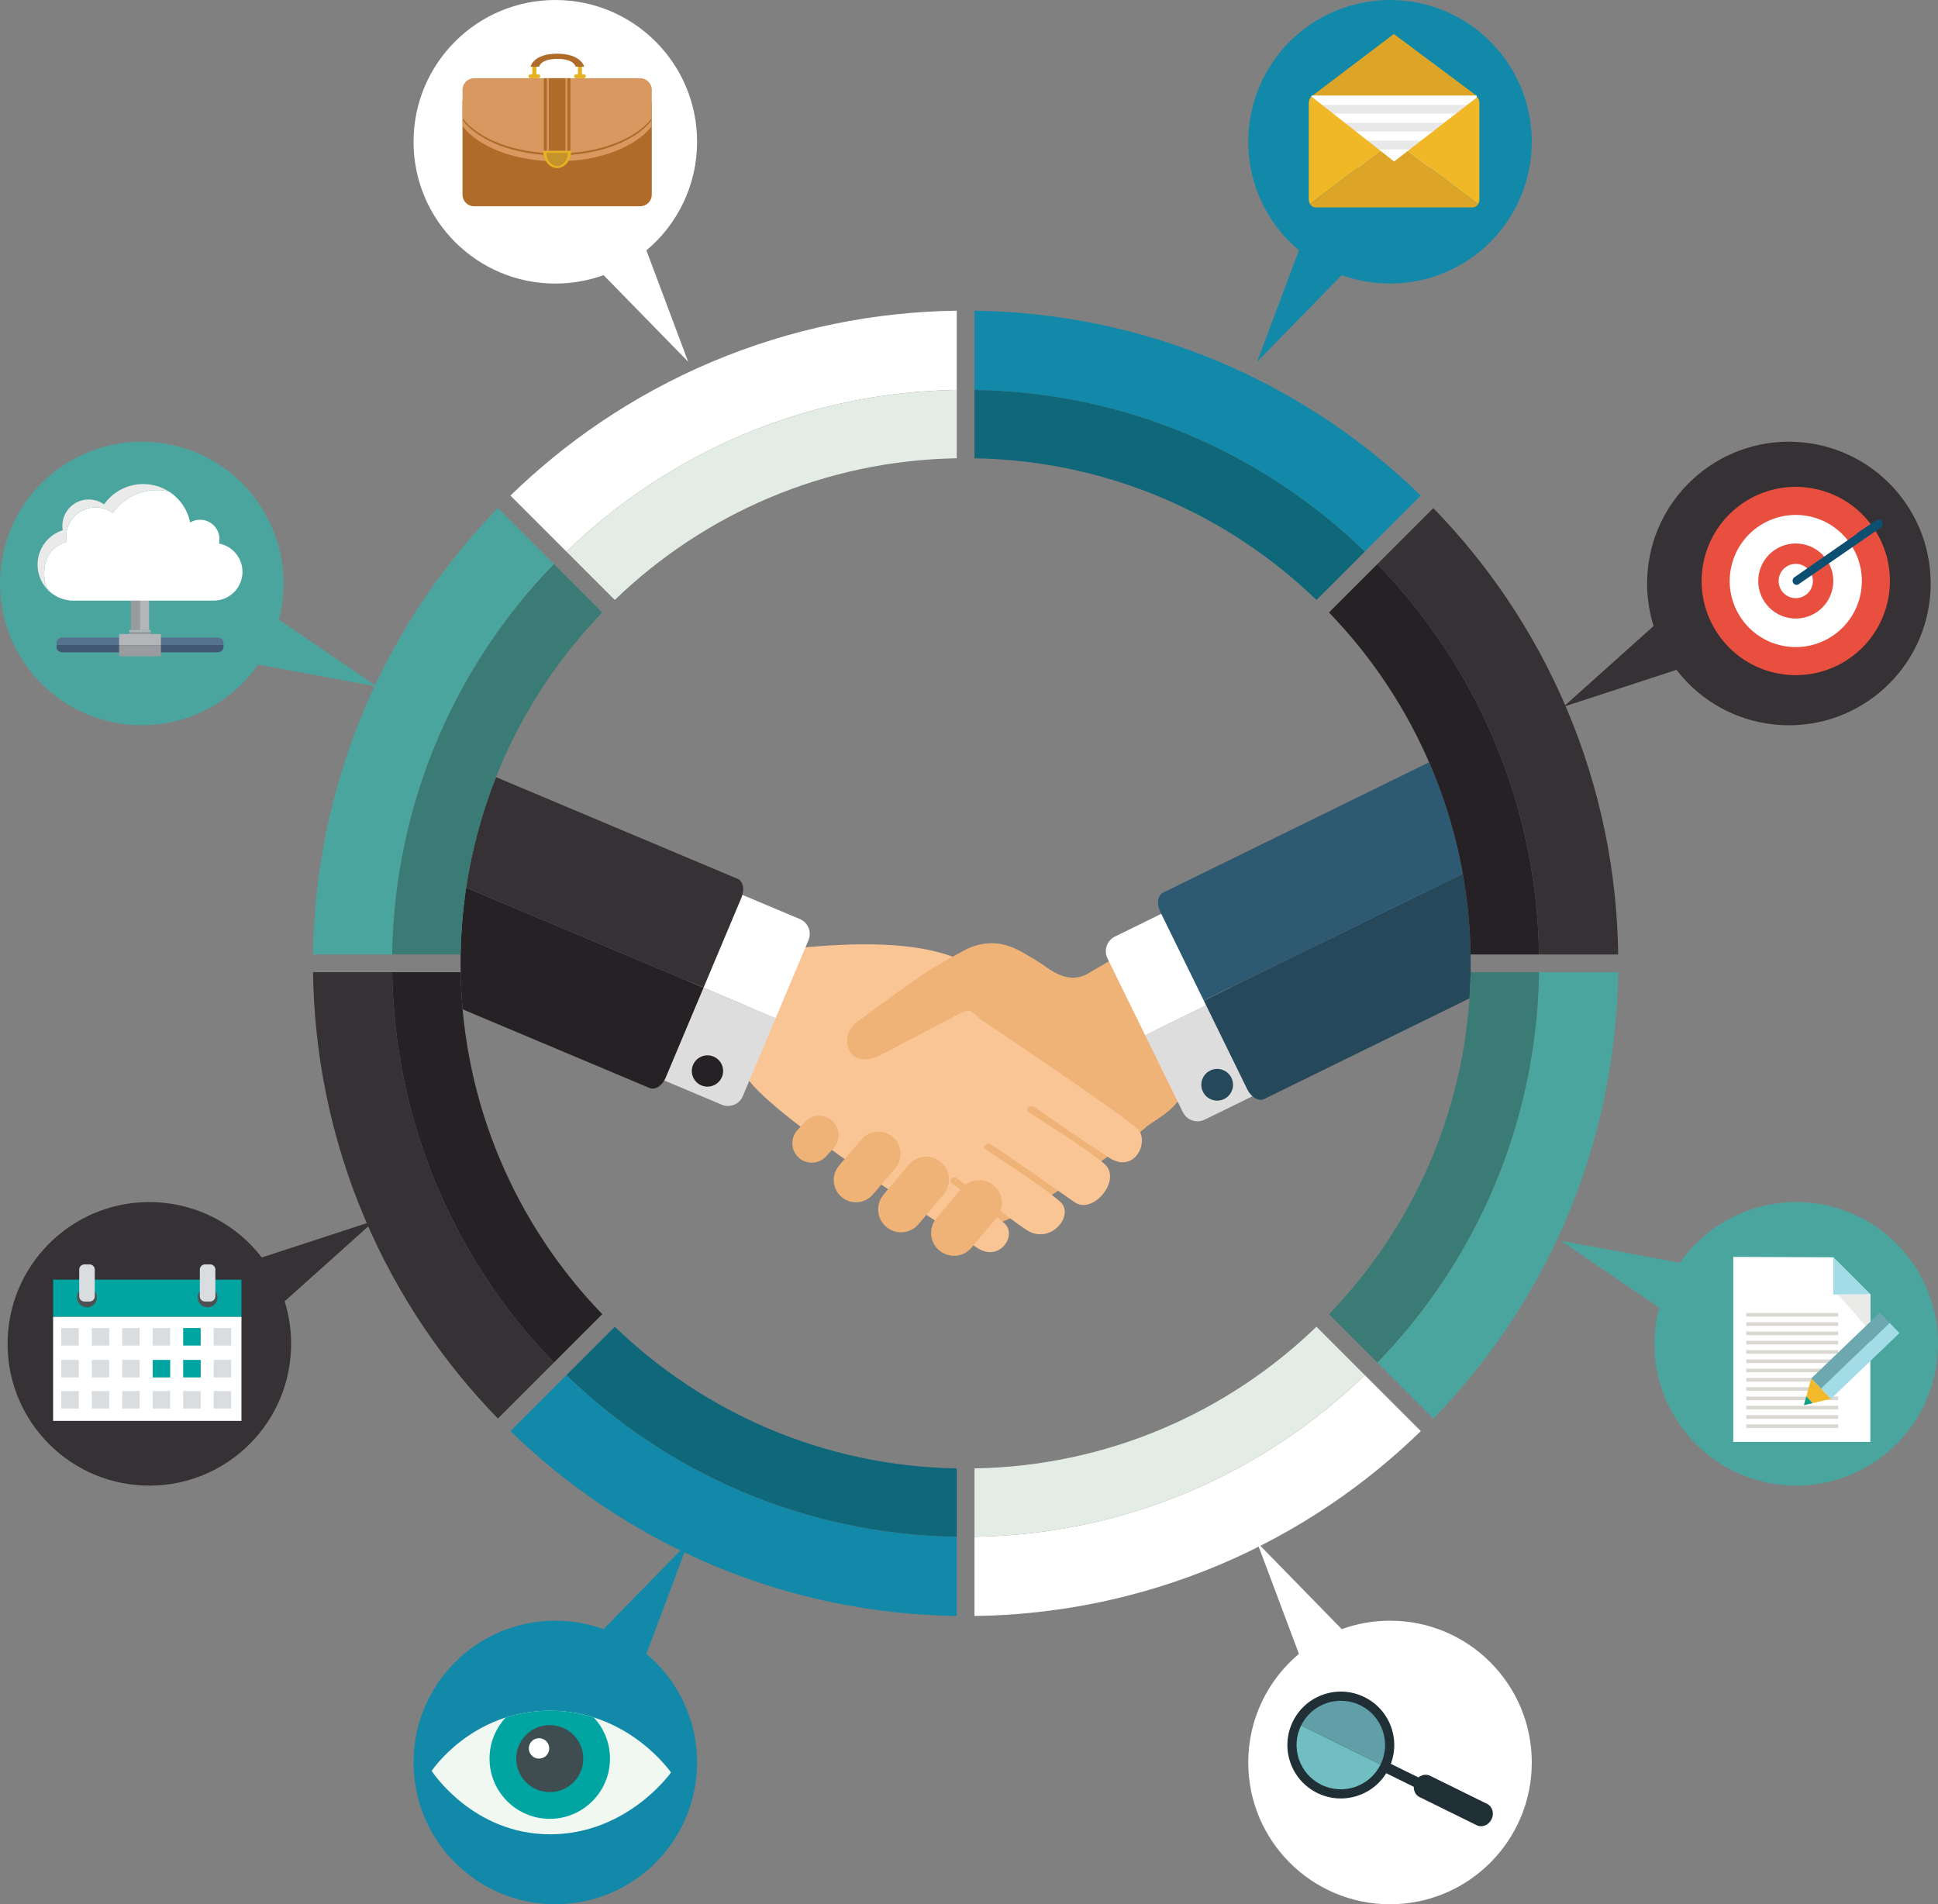<?xml version="1.0" encoding="utf-8"?>
<!-- Generator: Adobe Illustrator 17.0.0, SVG Export Plug-In . SVG Version: 6.00 Build 0)  -->
<!DOCTYPE svg PUBLIC "-//W3C//DTD SVG 1.1//EN" "http://www.w3.org/Graphics/SVG/1.1/DTD/svg11.dtd">
<svg version="1.1" id="Слой_1" xmlns="http://www.w3.org/2000/svg" xmlns:xlink="http://www.w3.org/1999/xlink" x="0px" y="0px"
	 width="356.221px" height="350px" viewBox="0 0 356.221 350" enable-background="new 0 0 356.221 350" xml:space="preserve">
<rect x="0" y="0" width="356.221" height="350" fill="#808080" stroke="none"/>
<g>
	<path fill="#EFB378" d="M210.661,202.811v4.381c0,0-29.68,23.962-35.034,18.124c-5.351-5.839-14.475-12.285-14.475-12.285
		l26.396-12.895L198.132,196L210.661,202.811L210.661,202.811z"/>
	<path fill="#F9C595" d="M146.982,174.152c2.097,0.043,18.053-2.203,28.389,1.787c0.71,0.274,3.273,9.982,3.273,9.982
		s26.212,17.882,30.313,21.391c2.471,2.115-0.209,8.641-5.114,5.456c-4.905-3.183-12.087-8.115-13.374-9.09
		c-1.29-0.972-2.276,0.188-1.114,0.938c1.161,0.749,10.287,6.395,13.63,9.284c3.345,2.891-2.064,9.462-5.482,7.057
		c-3.417-2.405-14.66-10.265-15.421-10.637c-0.762-0.373-1.644,0.469-0.862,0.983c0.782,0.512,11.147,7.216,13.733,9.655
		c2.588,2.438-1.887,7.953-6.26,5.108c-2.954-1.922-12.16-9.081-12.893-9.564c-0.733-0.485-1.652,0.52-0.637,1.165
		c0.778,0.495,7.139,5.095,9.489,7.206c2.35,2.111-0.86,7.188-5.03,4.489c-4.168-2.7-39.812-25.422-42.629-31.873
		c-0.714-1.634-3.916-2.958-3.916-2.958l8.793-22.245C141.869,172.285,144.898,174.107,146.982,174.152L146.982,174.152z"/>
	<path fill="#EFB378" d="M179.011,186.217c0.076,0.059,0.154,0.127,0.231,0.201c0.022,0.018,0.043,0.039,0.066,0.059
		c0.084,0.078,0.174,0.166,0.266,0.258c0.025,0.025,0.049,0.051,0.076,0.076c0.096,0.1,0.199,0.205,0.305,0.319
		c0.022,0.023,0.045,0.047,0.068,0.072c0.117,0.123,27.324,18.236,29.543,20.72c3.699-2.823,5.196-3.016,7.763-6.545
		c0.751-1.034,0.805-1.994,0.074-3.036c-0.5-0.71-1.019-1.419-1.417-2.186c-2.835-5.48-5.64-10.979-8.463-16.468
		c-0.653-1.271-1.337-2.528-2.086-3.943c-0.154,0.119-4.643,2.694-4.795,2.796c-0.031,0.023-0.059,0.043-0.09,0.063
		c-0.145,0.096-0.293,0.186-0.436,0.268c-0.027,0.016-0.051,0.029-0.078,0.043c-0.135,0.076-0.27,0.147-0.403,0.211
		c-0.018,0.008-0.037,0.018-0.053,0.027c-0.143,0.065-0.287,0.125-0.428,0.178c-0.031,0.012-0.061,0.023-0.092,0.035
		c-0.141,0.051-0.283,0.096-0.422,0.135c-0.016,0.004-0.031,0.008-0.047,0.012c-0.131,0.035-0.262,0.066-0.393,0.09
		c-0.025,0.004-0.049,0.01-0.074,0.014c-0.137,0.025-0.274,0.041-0.409,0.055c-0.029,0.002-0.055,0.004-0.082,0.006
		c-0.139,0.01-0.276,0.018-0.413,0.018h-0.004h-0.002c-0.104,0-0.211-0.004-0.315-0.01c-0.031-0.002-0.061-0.006-0.092-0.008
		c-0.074-0.006-0.147-0.012-0.221-0.02c-0.037-0.004-0.074-0.008-0.113-0.014c-0.066-0.01-0.133-0.02-0.201-0.031
		c-0.039-0.006-0.076-0.014-0.115-0.02c-0.07-0.014-0.137-0.029-0.205-0.043c-0.035-0.008-0.07-0.016-0.104-0.025
		c-0.082-0.02-0.162-0.041-0.244-0.065c-0.021-0.006-0.043-0.01-0.063-0.016c-0.1-0.031-0.203-0.063-0.303-0.098
		c-0.029-0.008-0.055-0.02-0.084-0.031c-0.074-0.025-0.147-0.053-0.219-0.08c-0.039-0.016-0.076-0.031-0.113-0.047
		c-0.063-0.025-0.127-0.051-0.19-0.08c-0.041-0.016-0.08-0.035-0.119-0.051c-0.063-0.029-0.127-0.059-0.188-0.09
		c-0.039-0.016-0.076-0.035-0.115-0.053c-0.07-0.035-0.137-0.07-0.207-0.106c-0.031-0.016-0.061-0.031-0.092-0.047
		c-0.098-0.053-0.197-0.106-0.295-0.162c-0.02-0.012-0.043-0.027-0.065-0.039c-0.078-0.045-0.154-0.09-0.229-0.137
		c-0.039-0.02-0.074-0.043-0.111-0.068c-0.063-0.037-0.127-0.076-0.188-0.117c-0.039-0.025-0.078-0.049-0.117-0.074
		c-0.063-0.041-0.125-0.082-0.186-0.123c-0.037-0.025-0.076-0.049-0.113-0.076c-0.068-0.045-0.133-0.09-0.201-0.137
		c-0.031-0.02-0.063-0.043-0.094-0.065c-0.098-0.068-0.197-0.137-0.295-0.209c-1.363-0.985-2.848-1.808-4.313-2.643
		c-0.221-0.127-0.442-0.244-0.663-0.354c-0.072-0.037-0.145-0.068-0.217-0.102c-0.149-0.072-0.299-0.143-0.448-0.207
		c-0.086-0.039-0.174-0.07-0.262-0.106c-0.133-0.053-0.268-0.109-0.403-0.158c-0.094-0.035-0.19-0.063-0.285-0.094
		c-0.127-0.043-0.256-0.086-0.385-0.123c-0.098-0.029-0.197-0.053-0.295-0.078c-0.125-0.033-0.25-0.065-0.375-0.094
		c-0.1-0.023-0.201-0.039-0.303-0.059c-0.123-0.022-0.246-0.047-0.368-0.065c-0.102-0.014-0.205-0.027-0.307-0.039
		c-0.121-0.014-0.244-0.029-0.364-0.039c-0.104-0.008-0.207-0.012-0.311-0.016c-0.121-0.006-0.242-0.012-0.362-0.014
		c-0.115-0.002-0.227,0.002-0.34,0.004c-0.1,0.002-0.199,0.004-0.297,0.01c-0.117,0.006-0.235,0.016-0.352,0.027
		c-0.098,0.01-0.197,0.016-0.295,0.029c-0.117,0.014-0.235,0.035-0.352,0.053c-0.098,0.016-0.197,0.029-0.293,0.047
		c-0.121,0.023-0.24,0.051-0.358,0.078c-0.096,0.023-0.192,0.043-0.289,0.068c-0.121,0.031-0.242,0.068-0.364,0.104
		c-0.094,0.027-0.188,0.053-0.28,0.084c-0.127,0.041-0.254,0.088-0.381,0.135c-0.088,0.033-0.176,0.061-0.264,0.096
		c-0.141,0.055-0.282,0.119-0.422,0.18c-0.074,0.033-0.149,0.061-0.223,0.096c-0.215,0.1-0.428,0.207-0.643,0.321
		c-0.643,0.344-1.286,0.69-1.928,1.042c-0.08,0.043-0.16,0.09-0.242,0.133c-0.436,0.24-0.872,0.479-1.304,0.725
		c-0.055,0.031-0.109,0.061-0.162,0.092c-0.44,0.25-0.88,0.506-1.316,0.764c-0.029,0.018-0.057,0.037-0.086,0.053
		c-0.381,0.227-0.76,0.461-1.136,0.698c-0.1,0.063-0.201,0.127-0.301,0.19c-0.407,0.26-0.813,0.524-1.212,0.796
		c-4.088,2.786-8.073,5.728-12.027,8.703c-1.85,1.39-2.265,3.718-1.233,5.448c0.062,0.104,0.131,0.201,0.202,0.293
		c0.023,0.029,0.047,0.055,0.071,0.084c0.053,0.061,0.106,0.121,0.163,0.176c0.029,0.029,0.059,0.057,0.089,0.084
		c0.058,0.051,0.117,0.1,0.18,0.147c0.03,0.023,0.06,0.045,0.091,0.068c0.078,0.053,0.16,0.102,0.243,0.147
		c0.016,0.008,0.032,0.02,0.05,0.029c0.102,0.053,0.208,0.098,0.317,0.139c0.032,0.01,0.064,0.02,0.096,0.031
		c0.081,0.027,0.163,0.051,0.247,0.072c0.042,0.008,0.085,0.018,0.127,0.027c0.081,0.016,0.162,0.029,0.246,0.041
		c0.044,0.004,0.087,0.01,0.131,0.014c0.095,0.008,0.192,0.012,0.291,0.014c0.027,0,0.053,0.004,0.08,0.004c0.006,0,0.012,0,0.012,0
		c0.164,0,0.327-0.012,0.493-0.031c0.04-0.004,0.081-0.008,0.122-0.014c0.158-0.02,0.318-0.047,0.483-0.084
		c0.015-0.002,0.03-0.004,0.045-0.008c0.177-0.041,0.359-0.092,0.543-0.149c0.044-0.014,0.089-0.029,0.133-0.043
		c0.188-0.063,0.377-0.133,0.57-0.213c0.269-0.113,0.532-0.237,0.791-0.373c4.439-2.32,8.889-4.621,13.311-6.973
		c0.225-0.121,0.432-0.229,0.624-0.332c0.049-0.027,0.098-0.051,0.145-0.076c0.084-0.043,0.164-0.084,0.242-0.125
		c0.031-0.014,0.057-0.029,0.086-0.043c0.26-0.129,0.487-0.233,0.692-0.311c0.02-0.008,0.041-0.016,0.059-0.023
		c0.065-0.025,0.127-0.045,0.186-0.063c0.016-0.004,0.033-0.008,0.047-0.012c0.061-0.016,0.119-0.031,0.176-0.043v-0.002l0,0
		c0.047-0.008,0.092-0.014,0.135-0.018c0.008-0.002,0.014-0.002,0.02-0.004c0.006,0,0.012,0,0.012,0
		c0.049-0.006,0.092-0.008,0.133-0.008c0.008,0,0.018,0.002,0.027,0.002c0.066,0.002,0.127,0.008,0.19,0.018
		c0.023,0.004,0.047,0.008,0.07,0.014c0.065,0.014,0.131,0.035,0.197,0.061c0.022,0.008,0.045,0.018,0.07,0.031
		c0.065,0.029,0.131,0.063,0.201,0.104c0.021,0.012,0.041,0.029,0.061,0.041"/>
	<path fill="#EFB378" d="M152.961,205.99c-0.089-0.08-0.181-0.156-0.274-0.225c-0.029-0.023-0.061-0.041-0.092-0.061
		c-0.065-0.045-0.13-0.092-0.198-0.131c-0.037-0.025-0.077-0.043-0.115-0.063c-0.062-0.035-0.124-0.07-0.188-0.1
		c-0.042-0.018-0.085-0.037-0.127-0.055c-0.062-0.025-0.124-0.051-0.186-0.076c-0.045-0.016-0.09-0.029-0.135-0.043
		c-0.062-0.02-0.124-0.039-0.187-0.055c-0.046-0.012-0.093-0.023-0.14-0.033c-0.062-0.012-0.125-0.027-0.187-0.037
		c-0.048-0.006-0.096-0.012-0.145-0.018c-0.062-0.008-0.124-0.014-0.187-0.018c-0.049-0.002-0.097-0.004-0.146-0.006
		c-0.031,0-0.062-0.004-0.093-0.004c-0.028,0-0.055,0.004-0.083,0.004c-0.064,0.002-0.128,0.004-0.191,0.01
		c-0.054,0.004-0.108,0.008-0.161,0.014c-0.065,0.008-0.129,0.018-0.193,0.031c-0.052,0.008-0.104,0.018-0.157,0.031
		c-0.064,0.012-0.128,0.031-0.191,0.049c-0.05,0.014-0.101,0.027-0.151,0.045c-0.063,0.02-0.126,0.045-0.189,0.07
		c-0.048,0.018-0.096,0.037-0.144,0.059c-0.063,0.027-0.125,0.059-0.186,0.092c-0.045,0.023-0.091,0.045-0.135,0.07
		c-0.063,0.037-0.123,0.078-0.185,0.119c-0.041,0.027-0.083,0.051-0.122,0.08c-0.065,0.047-0.128,0.098-0.19,0.152
		c-0.033,0.027-0.067,0.051-0.099,0.08c-0.093,0.084-0.182,0.17-0.268,0.266l-1.354,1.49c-0.085,0.094-0.164,0.19-0.237,0.291
		c-0.011,0.016-0.02,0.031-0.03,0.045c-0.062,0.088-0.121,0.176-0.175,0.268c-0.004,0.006-0.006,0.014-0.01,0.02
		c-0.12,0.207-0.213,0.424-0.287,0.647c-0.005,0.012-0.009,0.027-0.013,0.041c-0.048,0.149-0.088,0.299-0.115,0.452c0,0,0,0,0,0.002
		c-0.028,0.154-0.043,0.311-0.051,0.467c-0.001,0.018-0.002,0.039-0.003,0.057c-0.005,0.149,0.001,0.301,0.015,0.452
		c0.002,0.025,0.005,0.047,0.008,0.072c0.018,0.151,0.043,0.301,0.079,0.448c0.003,0.014,0.009,0.029,0.012,0.045
		c0.038,0.143,0.085,0.287,0.141,0.428c0.005,0.01,0.009,0.025,0.014,0.037c0.058,0.139,0.128,0.276,0.205,0.409
		c0.014,0.025,0.027,0.049,0.042,0.074c0.079,0.129,0.166,0.254,0.262,0.375c0.016,0.02,0.034,0.039,0.05,0.059
		c0.103,0.123,0.214,0.244,0.337,0.354c0.089,0.082,0.18,0.156,0.275,0.225c0.031,0.025,0.064,0.045,0.097,0.066
		c0.063,0.045,0.128,0.09,0.193,0.129c0.039,0.022,0.079,0.043,0.119,0.065c0.061,0.033,0.121,0.068,0.183,0.096
		c0.043,0.02,0.087,0.039,0.131,0.057c0.06,0.025,0.121,0.051,0.182,0.074c0.046,0.016,0.092,0.031,0.139,0.045
		c0.061,0.02,0.121,0.039,0.183,0.055c0.048,0.012,0.096,0.023,0.144,0.033c0.061,0.012,0.122,0.025,0.183,0.035
		c0.049,0.008,0.099,0.014,0.148,0.02c0.061,0.006,0.123,0.012,0.184,0.016c0.05,0.004,0.099,0.006,0.149,0.008
		c0.058,0,0.115,0,0.173,0c0.064-0.002,0.128-0.006,0.192-0.01c0.053-0.004,0.107-0.01,0.16-0.016
		c0.064-0.006,0.128-0.016,0.192-0.029c0.053-0.01,0.105-0.018,0.158-0.031c0.064-0.014,0.127-0.031,0.189-0.049
		c0.051-0.014,0.103-0.029,0.154-0.045c0.063-0.02,0.125-0.045,0.187-0.07c0.049-0.02,0.098-0.039,0.146-0.059
		c0.062-0.029,0.123-0.059,0.184-0.092c0.046-0.025,0.092-0.045,0.137-0.072c0.062-0.035,0.122-0.076,0.183-0.117
		c0.041-0.027,0.084-0.051,0.124-0.08c0.065-0.047,0.127-0.1,0.189-0.151c0.033-0.027,0.067-0.051,0.099-0.08
		c0.093-0.084,0.182-0.172,0.268-0.266l1.355-1.492C154.53,209.575,154.421,207.317,152.961,205.99L152.961,205.99z"/>
	<path fill="#EFB378" d="M172.941,213.596l-0.016-0.014c-0.106-0.09-0.215-0.172-0.325-0.248c-0.035-0.025-0.074-0.045-0.111-0.07
		c-0.076-0.049-0.151-0.096-0.231-0.141c-0.043-0.025-0.088-0.047-0.133-0.07c-0.074-0.037-0.147-0.072-0.221-0.104
		c-0.049-0.022-0.098-0.041-0.147-0.061c-0.072-0.029-0.145-0.055-0.221-0.08c-0.049-0.016-0.1-0.031-0.149-0.047
		c-0.076-0.02-0.151-0.039-0.227-0.057c-0.049-0.01-0.1-0.023-0.151-0.033c-0.078-0.014-0.158-0.027-0.235-0.037
		c-0.049-0.006-0.096-0.014-0.145-0.018c-0.088-0.008-0.176-0.012-0.264-0.014c-0.039-0.002-0.078-0.006-0.119-0.006
		c-0.006,0-0.012,0-0.02,0c-0.039,0-0.076,0.006-0.115,0.006c-0.098,0.002-0.197,0.006-0.295,0.016
		c-0.053,0.004-0.106,0.014-0.162,0.02c-0.088,0.012-0.174,0.025-0.262,0.043c-0.055,0.01-0.113,0.025-0.168,0.039
		c-0.084,0.02-0.166,0.043-0.248,0.068c-0.057,0.018-0.113,0.037-0.17,0.057c-0.08,0.029-0.158,0.059-0.235,0.092
		c-0.055,0.025-0.111,0.049-0.166,0.076c-0.076,0.035-0.152,0.076-0.227,0.119c-0.053,0.029-0.105,0.057-0.156,0.088
		c-0.076,0.047-0.15,0.098-0.223,0.149c-0.047,0.035-0.095,0.065-0.141,0.1c-0.078,0.061-0.153,0.127-0.227,0.195
		c-0.037,0.033-0.076,0.063-0.112,0.096c-0.108,0.104-0.213,0.215-0.312,0.332l-4.612,5.484c-0.04,0.049-0.071,0.1-0.109,0.149
		l-0.003-0.002c-0.017,0.023-0.031,0.047-0.048,0.072c-0.081,0.111-0.16,0.221-0.229,0.338c-0.02,0.035-0.037,0.07-0.057,0.104
		c-0.064,0.115-0.128,0.231-0.179,0.35c-0.023,0.053-0.039,0.106-0.06,0.158c-0.041,0.106-0.084,0.209-0.116,0.317
		c-0.049,0.162-0.089,0.326-0.119,0.491c0,0.002,0,0.002,0,0.004c-0.022,0.127-0.038,0.256-0.049,0.383
		c-0.001,0.006-0.001,0.014-0.001,0.02c-0.009,0.123-0.014,0.246-0.012,0.368c0,0.014,0.001,0.027,0.002,0.041
		c0.002,0.115,0.008,0.231,0.02,0.346c0.002,0.023,0.007,0.043,0.009,0.066c0.013,0.106,0.028,0.213,0.049,0.319
		c0.006,0.031,0.015,0.061,0.021,0.09c0.021,0.098,0.044,0.194,0.072,0.291c0.011,0.039,0.026,0.076,0.038,0.115
		c0.028,0.086,0.057,0.172,0.091,0.258c0.019,0.045,0.041,0.092,0.062,0.137c0.033,0.076,0.065,0.149,0.103,0.223
		c0.028,0.053,0.061,0.106,0.09,0.158c0.037,0.063,0.071,0.129,0.112,0.19c0.038,0.059,0.082,0.117,0.124,0.174
		c0.038,0.053,0.074,0.106,0.114,0.158c0.054,0.07,0.115,0.133,0.174,0.199c0.034,0.037,0.065,0.078,0.1,0.115
		c0.098,0.1,0.201,0.197,0.31,0.289l0.018,0.014c0.104,0.088,0.214,0.17,0.325,0.246c0.036,0.027,0.075,0.047,0.112,0.072
		c0.076,0.049,0.151,0.096,0.229,0.139c0.045,0.025,0.091,0.047,0.136,0.072c0.072,0.035,0.145,0.072,0.219,0.104
		c0.049,0.02,0.098,0.041,0.148,0.059c0.072,0.029,0.145,0.055,0.219,0.08c0.051,0.016,0.102,0.033,0.153,0.047
		c0.074,0.022,0.15,0.041,0.225,0.057c0.051,0.012,0.101,0.025,0.152,0.033c0.078,0.016,0.157,0.027,0.236,0.037
		c0.049,0.006,0.096,0.014,0.145,0.018c0.088,0.008,0.177,0.012,0.265,0.014c0.039,0.002,0.078,0.006,0.117,0.006
		c0.046,0,0.093-0.004,0.139-0.006c0.097-0.002,0.194-0.006,0.29-0.014c0.056-0.006,0.11-0.014,0.165-0.023
		c0.087-0.012,0.173-0.025,0.258-0.041c0.058-0.012,0.115-0.027,0.172-0.041c0.082-0.02,0.164-0.041,0.244-0.066
		c0.058-0.018,0.115-0.039,0.172-0.059c0.079-0.029,0.157-0.057,0.234-0.09c0.056-0.025,0.112-0.049,0.167-0.076
		c0.077-0.037,0.152-0.078,0.227-0.119c0.052-0.029,0.105-0.057,0.156-0.09c0.076-0.047,0.149-0.098,0.223-0.149
		c0.047-0.033,0.095-0.066,0.14-0.1c0.078-0.061,0.154-0.127,0.229-0.195c0.037-0.033,0.074-0.061,0.111-0.096
		c0.108-0.104,0.213-0.213,0.311-0.332l0.536-0.637l4.076-4.848C174.947,217.739,174.718,215.088,172.941,213.596L172.941,213.596z"
		/>
	<path fill="#EFB378" d="M164.106,208.971c-0.102-0.088-0.208-0.168-0.316-0.244c-0.035-0.025-0.072-0.047-0.108-0.07
		c-0.074-0.049-0.148-0.096-0.223-0.139c-0.044-0.025-0.089-0.047-0.133-0.07c-0.07-0.037-0.141-0.072-0.213-0.104
		c-0.047-0.02-0.096-0.039-0.144-0.059c-0.071-0.029-0.141-0.055-0.213-0.08c-0.05-0.016-0.1-0.031-0.15-0.047
		c-0.072-0.02-0.144-0.039-0.217-0.055c-0.051-0.012-0.101-0.025-0.152-0.035c-0.074-0.014-0.148-0.025-0.223-0.035
		c-0.049-0.008-0.099-0.014-0.149-0.02c-0.078-0.008-0.156-0.012-0.235-0.014c-0.046-0.002-0.093-0.006-0.139-0.006
		c-0.013,0-0.025-0.002-0.038-0.002c-0.042,0-0.084,0.006-0.126,0.006c-0.085,0.004-0.169,0.006-0.253,0.014
		c-0.057,0.004-0.114,0.012-0.17,0.02c-0.08,0.012-0.16,0.023-0.239,0.039c-0.058,0.01-0.115,0.025-0.173,0.039
		c-0.077,0.018-0.154,0.039-0.231,0.061c-0.057,0.018-0.114,0.037-0.17,0.057c-0.075,0.027-0.15,0.055-0.224,0.086
		c-0.055,0.022-0.11,0.047-0.164,0.072c-0.074,0.035-0.146,0.074-0.218,0.113c-0.051,0.029-0.103,0.057-0.153,0.088
		c-0.073,0.043-0.145,0.092-0.216,0.143c-0.045,0.031-0.092,0.061-0.137,0.094c-0.077,0.059-0.149,0.123-0.223,0.188
		c-0.036,0.031-0.073,0.059-0.107,0.092c-0.106,0.1-0.208,0.205-0.305,0.319l-3.88,4.541l-0.234,0.276
		c-1.467,1.716-1.264,4.295,0.452,5.761c0.102,0.088,0.208,0.168,0.316,0.244c0.036,0.025,0.072,0.047,0.108,0.07
		c0.074,0.049,0.148,0.096,0.224,0.139c0.044,0.025,0.088,0.047,0.132,0.07c0.07,0.037,0.141,0.072,0.214,0.104
		c0.047,0.02,0.095,0.039,0.143,0.059c0.071,0.029,0.142,0.055,0.214,0.08c0.049,0.016,0.1,0.031,0.15,0.047
		c0.072,0.02,0.144,0.039,0.216,0.057c0.051,0.01,0.101,0.022,0.152,0.033c0.075,0.014,0.149,0.025,0.224,0.035
		c0.049,0.008,0.098,0.014,0.148,0.02c0.079,0.008,0.158,0.012,0.237,0.014c0.046,0.002,0.092,0.006,0.137,0.006
		c0.056,0,0.111-0.002,0.167-0.004c0.083-0.004,0.167-0.006,0.25-0.014c0.058-0.004,0.115-0.014,0.172-0.02
		c0.08-0.012,0.159-0.022,0.238-0.039c0.058-0.01,0.116-0.025,0.174-0.039c0.077-0.018,0.154-0.039,0.23-0.061
		c0.057-0.018,0.114-0.037,0.171-0.057c0.075-0.027,0.149-0.055,0.223-0.086c0.055-0.023,0.11-0.047,0.164-0.072
		c0.073-0.035,0.146-0.074,0.217-0.113c0.052-0.029,0.104-0.057,0.154-0.088c0.073-0.043,0.144-0.092,0.215-0.141
		c0.045-0.033,0.092-0.063,0.137-0.096c0.076-0.059,0.149-0.123,0.221-0.186c0.036-0.033,0.074-0.061,0.109-0.094
		c0.106-0.1,0.208-0.205,0.304-0.319l0.599-0.7l3.517-4.117C166.025,213.016,165.823,210.437,164.106,208.971L164.106,208.971z"/>
	<path fill="#EFB378" d="M182.676,217.915l-0.016-0.014c-0.104-0.088-0.215-0.17-0.326-0.246c-0.037-0.025-0.074-0.047-0.111-0.072
		c-0.076-0.047-0.151-0.096-0.229-0.139c-0.045-0.025-0.092-0.047-0.137-0.07c-0.072-0.037-0.145-0.074-0.219-0.106
		c-0.049-0.02-0.098-0.041-0.147-0.059c-0.072-0.029-0.145-0.055-0.219-0.08c-0.051-0.016-0.102-0.033-0.154-0.047
		c-0.074-0.023-0.149-0.041-0.223-0.057c-0.051-0.012-0.102-0.025-0.154-0.033c-0.078-0.014-0.158-0.027-0.235-0.037
		c-0.049-0.006-0.096-0.014-0.145-0.018c-0.088-0.008-0.176-0.012-0.264-0.014c-0.039-0.002-0.078-0.006-0.117-0.006
		c-0.008,0-0.016,0-0.023,0c-0.039,0-0.076,0.004-0.115,0.006c-0.098,0.002-0.197,0.006-0.295,0.014
		c-0.053,0.006-0.106,0.014-0.162,0.023c-0.086,0.012-0.174,0.025-0.26,0.041c-0.057,0.012-0.115,0.027-0.17,0.041
		c-0.084,0.02-0.166,0.041-0.248,0.068c-0.057,0.016-0.113,0.037-0.17,0.057c-0.078,0.027-0.158,0.059-0.235,0.092
		c-0.055,0.023-0.111,0.047-0.166,0.074c-0.076,0.037-0.151,0.078-0.227,0.119c-0.051,0.029-0.104,0.057-0.156,0.09
		c-0.076,0.047-0.149,0.098-0.223,0.149c-0.047,0.033-0.094,0.065-0.139,0.1c-0.078,0.059-0.154,0.127-0.229,0.192
		c-0.037,0.033-0.074,0.063-0.111,0.098c-0.109,0.104-0.213,0.215-0.313,0.332l-4.61,5.484c-0.098,0.117-0.188,0.238-0.272,0.362
		c-0.012,0.016-0.023,0.037-0.033,0.055c-0.072,0.109-0.139,0.219-0.199,0.334c-0.004,0.008-0.008,0.018-0.014,0.027
		c-0.131,0.258-0.233,0.526-0.309,0.8c-0.008,0.029-0.016,0.057-0.022,0.086c-0.014,0.057-0.031,0.115-0.043,0.172
		c-0.008,0.045-0.016,0.092-0.025,0.137c-0.01,0.061-0.022,0.121-0.031,0.182c-0.002,0.031-0.004,0.061-0.008,0.092
		c-0.014,0.131-0.023,0.26-0.025,0.391c0,0.043-0.002,0.086-0.002,0.129c0.002,0.059,0.004,0.119,0.008,0.18
		c0.002,0.047,0.006,0.094,0.01,0.141c0.004,0.057,0.012,0.115,0.018,0.172c0.008,0.051,0.014,0.1,0.023,0.149
		c0.01,0.055,0.02,0.111,0.031,0.166c0.012,0.053,0.025,0.104,0.039,0.156c0.012,0.053,0.025,0.104,0.039,0.154
		c0.018,0.061,0.039,0.123,0.059,0.182c0.014,0.041,0.027,0.084,0.043,0.125c0.035,0.096,0.076,0.193,0.121,0.289
		c0.016,0.035,0.035,0.07,0.053,0.104c0.031,0.063,0.063,0.127,0.098,0.188c0.023,0.039,0.045,0.076,0.068,0.113
		c0.035,0.059,0.072,0.117,0.111,0.172c0.025,0.037,0.049,0.074,0.076,0.111c0.041,0.055,0.084,0.111,0.127,0.164
		c0.027,0.035,0.055,0.07,0.082,0.102c0.051,0.057,0.102,0.113,0.156,0.168c0.027,0.029,0.051,0.055,0.078,0.082
		c0.082,0.08,0.166,0.16,0.254,0.233l0.018,0.014c0.104,0.09,0.213,0.17,0.326,0.248c0.035,0.025,0.074,0.047,0.111,0.07
		c0.076,0.049,0.152,0.096,0.229,0.141c0.045,0.025,0.092,0.047,0.137,0.07c0.072,0.037,0.145,0.072,0.219,0.104
		c0.049,0.023,0.098,0.041,0.147,0.061c0.072,0.029,0.145,0.055,0.217,0.08c0.051,0.016,0.104,0.033,0.156,0.047
		c0.074,0.021,0.147,0.039,0.221,0.057c0.051,0.01,0.104,0.023,0.156,0.033c0.078,0.014,0.156,0.025,0.231,0.035
		c0.051,0.008,0.1,0.016,0.149,0.02c0.086,0.008,0.172,0.01,0.258,0.014c0.041,0.002,0.084,0.004,0.125,0.006
		c0.043,0,0.086-0.004,0.129-0.006c0.1-0.002,0.201-0.006,0.301-0.016c0.053-0.004,0.106-0.014,0.158-0.02
		c0.09-0.012,0.178-0.025,0.264-0.043c0.057-0.01,0.113-0.025,0.17-0.039c0.084-0.02,0.166-0.043,0.248-0.068
		c0.055-0.018,0.113-0.037,0.17-0.057c0.078-0.029,0.158-0.059,0.235-0.092c0.055-0.025,0.111-0.049,0.166-0.076
		c0.076-0.035,0.152-0.076,0.225-0.117c0.053-0.031,0.106-0.059,0.158-0.09c0.076-0.047,0.149-0.098,0.221-0.149
		c0.047-0.033,0.096-0.065,0.141-0.1c0.078-0.061,0.154-0.127,0.227-0.192c0.037-0.033,0.076-0.063,0.113-0.1
		c0.109-0.102,0.213-0.213,0.311-0.33l0.289-0.344l4.324-5.14C184.682,222.059,184.452,219.41,182.676,217.915L182.676,217.915z"/>
	<path fill="#FFFFFF" d="M142.575,187.13l6.029-14.326c0.635-1.509-0.074-3.247-1.582-3.882l-10.899-4.586
		c-1.509-0.637-3.246,0.072-3.881,1.58l-6.03,14.326l3.72,1.566L142.575,187.13L142.575,187.13z"/>
	<path fill="#DEDDDD" d="M136.546,201.456l6.03-14.326l-12.642-5.321l-3.72-1.566l-6.029,14.326
		c-0.635,1.509,0.073,3.247,1.581,3.882l10.899,4.588C134.173,203.673,135.91,202.965,136.546,201.456L136.546,201.456z"/>
	<path fill="#262125" d="M128.924,199.497c-1.464-0.616-2.152-2.303-1.536-3.767c0.616-1.464,2.303-2.152,3.767-1.535
		c1.464,0.616,2.152,2.303,1.535,3.767C132.074,199.427,130.388,200.113,128.924,199.497L128.924,199.497z"/>
	<path fill="#FFFFFF" d="M210.491,190.282l-6.926-14.134c-0.729-1.488-0.113-3.286,1.376-4.015l10.752-5.269
		c1.488-0.729,3.286-0.115,4.015,1.374l6.926,14.134l-3.671,1.799L210.491,190.282L210.491,190.282z"/>
	<path fill="#DEDDDD" d="M217.418,204.416l-6.928-14.134l12.471-6.111l3.671-1.799l6.926,14.134
		c0.731,1.488,0.115,3.286-1.374,4.015l-10.752,5.269C219.945,206.519,218.147,205.904,217.418,204.416L217.418,204.416z"/>
	<path fill="#25495B" d="M225.009,201.994c1.445-0.708,2.041-2.453,1.335-3.898c-0.708-1.443-2.455-2.041-3.898-1.333
		c-1.445,0.708-2.043,2.453-1.335,3.896C221.82,202.105,223.564,202.703,225.009,201.994L225.009,201.994z"/>
	<path fill="#262125" d="M122.349,198.094l6.975-16.572l-43.638-18.365c-0.681,4.537-1.037,9.178-1.037,13.905
		c0,2.848,0.136,5.667,0.387,8.451l34.367,14.463C120.414,200.402,121.733,199.56,122.349,198.094L122.349,198.094z"/>
	<path fill="#353134" d="M129.324,181.522l6.975-16.572c0.616-1.464,0.296-2.995-0.714-3.421l-44.421-18.695
		c-2.56,6.451-4.417,13.256-5.478,20.322L129.324,181.522L129.324,181.522z"/>
	<path fill="#25495B" d="M268.87,160.586l-47.601,23.326l8.013,16.349c0.708,1.445,2.09,2.219,3.087,1.732l37.734-18.492
		c0.145-2.127,0.225-4.275,0.225-6.438C270.328,171.438,269.828,165.933,268.87,160.586L268.87,160.586z"/>
	<path fill="#2D5972" d="M213.258,167.563l8.011,16.349l47.601-23.326c-1.28-7.145-3.382-14.005-6.195-20.482l-48.893,23.96
		C212.786,164.551,212.55,166.119,213.258,167.563L213.258,167.563z"/>
	<path fill="#4BA59F" d="M91.52,93.393c-4.971,5.11-9.504,10.678-13.487,16.574c-4.333,6.416-8.057,13.274-11.066,20.39
		c-3.068,7.251-5.423,14.84-7.002,22.556c-1.509,7.374-2.323,14.94-2.426,22.519h14.553c0.422-27.879,11.667-53.133,29.719-71.748
		L91.52,93.393L91.52,93.393z"/>
	<path fill="#1289A8" d="M261.159,91.088c-5.11-4.971-10.678-9.505-16.574-13.489c-6.414-4.334-13.274-8.058-20.388-11.067
		c-7.253-3.067-14.842-5.423-22.558-7.001c-7.374-1.509-14.942-2.324-22.521-2.426v14.56c27.879,0.422,53.133,11.667,71.746,29.719
		L261.159,91.088L261.159,91.088z"/>
	<path fill="#353134" d="M297.439,175.432c-0.102-7.577-0.917-15.145-2.426-22.519c-1.578-7.714-3.933-15.303-6.999-22.554
		c-3.009-7.116-6.731-13.974-11.063-20.39c-3.984-5.898-8.518-11.468-13.491-16.578l-10.293,10.293
		c18.052,18.615,29.297,43.869,29.719,71.748H297.439L297.439,175.432z"/>
	<path fill="#FFFFFF" d="M175.86,57.104c-7.577,0.102-15.145,0.917-22.519,2.426c-7.715,1.578-15.303,3.935-22.555,7.001
		c-7.114,3.009-13.973,6.733-20.387,11.067c-5.898,3.984-11.468,8.52-16.578,13.493l10.291,10.291
		c18.615-18.052,43.869-29.297,71.747-29.719V57.104L175.86,57.104z"/>
	<path fill="#353134" d="M57.539,178.689c0.102,7.579,0.917,15.147,2.426,22.521c1.579,7.714,3.934,15.303,7.002,22.556
		c3.009,7.114,6.732,13.974,11.066,20.388c3.983,5.896,8.516,11.464,13.487,16.572l10.291-10.291
		c-18.052-18.613-29.297-43.869-29.719-71.746H57.539L57.539,178.689z"/>
	<path fill="#FFFFFF" d="M179.117,297.017c7.579-0.102,15.147-0.917,22.521-2.426c7.716-1.578,15.305-3.935,22.558-7.001
		c7.114-3.009,13.974-6.733,20.388-11.067c5.896-3.984,11.464-8.518,16.574-13.491l-10.295-10.293
		c-18.613,18.052-43.867,29.297-71.746,29.719V297.017L179.117,297.017z"/>
	<path fill="#4BA59F" d="M253.166,250.435l10.293,10.295c4.973-5.11,9.507-10.68,13.491-16.578
		c4.332-6.414,8.054-13.274,11.063-20.388c3.067-7.253,5.421-14.842,6.999-22.556c1.509-7.374,2.324-14.942,2.426-22.519h-14.553
		C282.464,206.566,271.219,231.822,253.166,250.435L253.166,250.435z"/>
	<path fill="#1289A8" d="M93.822,263.029c5.11,4.973,10.68,9.509,16.578,13.493c6.414,4.334,13.273,8.058,20.387,11.067
		c7.252,3.067,14.84,5.423,22.555,7.001c7.374,1.509,14.942,2.324,22.519,2.426v-14.56c-27.878-0.422-53.132-11.667-71.747-29.719
		L93.822,263.029L93.822,263.029z"/>
	<path fill="#3A7B75" d="M110.701,112.575l-8.889-8.891c-18.052,18.615-29.297,43.869-29.719,71.748h12.573
		C85.085,151.025,94.923,128.914,110.701,112.575L110.701,112.575z"/>
	<path fill="#0F677A" d="M241.979,110.27l8.885-8.887c-18.613-18.052-43.867-29.297-71.746-29.719V84.23
		C203.528,84.649,225.64,94.488,241.979,110.27L241.979,110.27z"/>
	<path fill="#262125" d="M270.312,175.432h12.574c-0.422-27.879-11.667-53.133-29.719-71.748l-8.887,8.887
		C260.057,128.912,269.892,151.023,270.312,175.432L270.312,175.432z"/>
	<path fill="#E3EDE5" d="M175.86,84.23V71.664c-27.878,0.422-53.132,11.667-71.747,29.719l8.889,8.889
		C129.342,94.49,151.454,84.649,175.86,84.23L175.86,84.23z"/>
	<path fill="#262125" d="M84.665,178.689H72.092c0.422,27.877,11.667,53.133,29.719,71.746l8.889-8.889
		C94.923,225.207,85.085,203.096,84.665,178.689L84.665,178.689z"/>
	<path fill="#E3EDE5" d="M179.117,269.891v12.566c27.879-0.422,53.133-11.667,71.746-29.719l-8.885-8.887
		C225.64,259.631,203.528,269.472,179.117,269.891L179.117,269.891z"/>
	<path fill="#3A7B75" d="M270.312,178.689c-0.418,24.407-10.254,46.52-26.032,62.861l8.887,8.885
		c18.052-18.613,29.297-43.869,29.719-71.746H270.312L270.312,178.689z"/>
	<path fill="#0F677A" d="M113.002,243.849l-8.889,8.889c18.615,18.052,43.869,29.297,71.747,29.719v-12.566
		C151.454,269.472,129.341,259.631,113.002,243.849L113.002,243.849z"/>
	<path fill="#1289A8" d="M238.752,46.021c-5.693-4.78-9.315-11.947-9.315-19.962C229.437,11.667,241.104,0,255.496,0
		c14.394,0,26.059,11.667,26.059,26.059c0,14.392-11.665,26.061-26.059,26.061c-3.116,0-6.103-0.549-8.873-1.552L231.079,66.48
		L238.752,46.021L238.752,46.021z"/>
	<path fill="#FFFFFF" d="M118.816,46.021c5.693-4.78,9.314-11.947,9.314-19.962C128.13,11.667,116.463,0,102.072,0
		C87.679,0,76.013,11.667,76.013,26.059c0,14.392,11.666,26.061,26.059,26.061c3.116,0,6.102-0.549,8.872-1.552l15.545,15.913
		L118.816,46.021L118.816,46.021z"/>
	<path fill="#1289A8" d="M118.816,303.977c5.693,4.782,9.314,11.949,9.314,19.964c0,14.392-11.667,26.059-26.059,26.059
		c-14.393,0-26.059-11.667-26.059-26.059c0-14.394,11.667-26.061,26.059-26.061c3.116,0,6.102,0.549,8.872,1.552l15.545-15.915
		L118.816,303.977L118.816,303.977z"/>
	<path fill="#FFFFFF" d="M238.752,303.977c-5.693,4.782-9.315,11.949-9.315,19.964c0,14.392,11.667,26.059,26.059,26.059
		c14.394,0,26.059-11.667,26.059-26.059c0-14.394-11.665-26.061-26.059-26.061c-3.116,0-6.103,0.549-8.873,1.552l-15.544-15.915
		L238.752,303.977L238.752,303.977z"/>
	<path fill="#353134" d="M308.15,123.118c4.532,5.892,11.538,9.818,19.545,10.162c14.379,0.616,26.536-10.539,27.154-24.916
		c0.618-14.379-10.539-26.536-24.918-27.154c-14.377-0.618-26.536,10.537-27.152,24.916c-0.133,3.114,0.285,6.121,1.169,8.932
		l-16.566,14.846L308.15,123.118L308.15,123.118z"/>
	<path fill="#4BA59F" d="M51.252,113.898c1.895-7.188,0.721-15.131-3.9-21.68c-8.298-11.759-24.557-14.564-36.316-6.266
		c-11.76,8.299-14.564,24.558-6.266,36.317c8.298,11.759,24.557,14.564,36.317,6.266c2.546-1.797,4.67-3.967,6.354-6.383
		l21.877,4.039L51.252,113.898L51.252,113.898z"/>
	<path fill="#353134" d="M48.114,231.124c-4.532-5.894-11.537-9.818-19.544-10.162C14.191,220.345,2.034,231.5,1.417,245.878
		c-0.618,14.379,10.539,26.536,24.917,27.154c14.379,0.616,26.536-10.539,27.153-24.918c0.133-3.112-0.286-6.119-1.17-8.93
		l16.567-14.848L48.114,231.124L48.114,231.124z"/>
	<path fill="#4BA59F" d="M304.969,240.344c-1.896,7.188-0.721,15.131,3.9,21.68c8.297,11.759,24.558,14.564,36.315,6.266
		c11.761-8.299,14.566-24.558,6.266-36.317c-8.297-11.759-24.556-14.564-36.315-6.266c-2.547,1.797-4.672,3.967-6.354,6.383
		l-21.878-4.039L304.969,240.344L304.969,240.344z"/>
	<path fill="#55738E" d="M41.079,118.08c0-0.502-0.496-0.907-1.108-0.907h-28.47c-0.612,0-1.108,0.405-1.108,0.907v0.454h30.686
		V118.08L41.079,118.08z"/>
	<path fill="#405872" d="M10.393,118.534v0.454c0,0.502,0.496,0.907,1.108,0.907h28.47c0.612,0,1.108-0.405,1.108-0.907v-0.454
		H10.393L10.393,118.534z"/>
	<path fill="#B3B5B8" d="M29.58,116.678c0-0.084-0.068-0.151-0.152-0.151h-7.384c-0.084,0-0.152,0.068-0.152,0.151v1.904h7.689
		V116.678L29.58,116.678z"/>
	<path fill="#999B9E" d="M21.891,118.581v1.902c0,0.084,0.068,0.154,0.152,0.154h7.384c0.084,0,0.152-0.07,0.152-0.154v-1.902
		H21.891L21.891,118.581z"/>
	<path fill="#999B9E" d="M25.736,110.208h-1.517c-0.084,0-0.152,0.068-0.152,0.152v5.448h1.67V110.208L25.736,110.208z"/>
	<path fill="#B3B5B8" d="M27.405,115.808v-5.448c0-0.084-0.068-0.152-0.152-0.152h-1.518v5.599H27.405L27.405,115.808z"/>
	<path fill="#999B9E" d="M23.762,116.154v0.244c0,0.084,0.068,0.154,0.152,0.154h0.151h1.67h1.67h0.151
		c0.084,0,0.152-0.07,0.152-0.154v-0.244H23.762L23.762,116.154z"/>
	<path fill="#B3B5B8" d="M27.709,115.961c0-0.084-0.068-0.154-0.152-0.154h-0.151h-1.67h-1.67h-0.151
		c-0.084,0-0.152,0.07-0.152,0.154v0.192h3.947V115.961L27.709,115.961z"/>
	<path fill="#FFFFFF" d="M44.568,105.103c0-2.59-1.862-4.743-4.319-5.2c0.059-0.258,0.092-0.526,0.092-0.802
		c0-0.585-0.141-1.138-0.391-1.628c-0.459-0.895-1.286-1.572-2.282-1.83c-0.287-0.074-0.588-0.113-0.898-0.113
		c-0.666,0-1.29,0.182-1.823,0.5c-0.477-2.385-1.919-4.422-3.901-5.685c-0.721-0.17-1.474-0.258-2.247-0.258
		c-3.332,0-6.278,1.654-8.061,4.187c-0.89-0.637-1.978-1.013-3.156-1.013c-2.999,0-5.43,2.432-5.43,5.431
		c0,0.309,0.027,0.614,0.077,0.909c-0.815,0.256-1.569,0.651-2.236,1.153c-0.963,0.85-1.872,2.301-1.872,4.747
		c0,1.302,0.323,2.291,0.808,3.042c1.037,0.999,2.4,1.662,3.913,1.818l-0.024,0.033h26.884l-0.012-0.016
		C42.419,110.165,44.568,107.887,44.568,105.103L44.568,105.103z"/>
	<path fill="#EAEAEA" d="M26.322,88.969c-2.974,0-5.603,1.478-7.195,3.736c-0.794-0.567-1.766-0.903-2.817-0.903
		c-2.677,0-4.847,2.17-4.847,4.846c0,0.278,0.025,0.549,0.069,0.813c-2.684,0.845-4.63,3.351-4.63,6.316
		c0,0.6,0.08,1.179,0.229,1.732c0.317,1.173,0.948,2.215,1.798,3.034c-0.485-0.751-0.808-1.74-0.808-3.042
		c0-2.446,0.909-3.898,1.872-4.747c0.667-0.502,1.421-0.897,2.236-1.153c-0.05-0.295-0.077-0.6-0.077-0.909
		c0-2.999,2.431-5.431,5.43-5.431c1.177,0,2.266,0.377,3.156,1.013c1.783-2.532,4.729-4.187,8.061-4.187
		c0.773,0,1.525,0.088,2.247,0.258C29.68,89.474,28.06,88.969,26.322,88.969L26.322,88.969z"/>
	<path fill="#DDA527" d="M271.503,17.661c-0.215,0.252-0.506,0.405-0.827,0.405h-28.953c-0.274,0-0.526-0.113-0.729-0.303
		L256.2,6.248L271.503,17.661L271.503,17.661z"/>
	<polygon fill="#FFFFFF" points="271.417,30.843 241.08,30.843 241.08,17.559 271.417,17.559 271.417,30.843 	"/>
	<polygon fill="#E8E8E8" points="270.578,20.879 242.539,20.879 242.539,19.282 270.578,19.282 270.578,20.879 	"/>
	<polygon fill="#E8E8E8" points="270.578,24.167 242.539,24.167 242.539,22.57 270.578,22.57 270.578,24.167 	"/>
	<polygon fill="#E8E8E8" points="270.578,27.453 242.539,27.453 242.539,25.856 270.578,25.856 270.578,27.453 	"/>
	<path fill="#F0B827" d="M241.043,17.739c-0.287,0.27-0.473,0.698-0.473,1.179v17.714c0,0.323,0.084,0.622,0.225,0.866l12.918-9.804
		L241.043,17.739L241.043,17.739z"/>
	<path fill="#F0B827" d="M271.927,36.632V18.918c0-0.424-0.143-0.807-0.375-1.077l-12.795,9.904l12.924,9.786
		C271.837,37.283,271.927,36.97,271.927,36.632L271.927,36.632z"/>
	<path fill="#DDA527" d="M241.772,38.117h28.953c0.391,0,0.737-0.229,0.956-0.585l-12.924-9.786l-2.508,1.941l-2.536-1.992
		l-12.918,9.804C241.014,37.873,241.371,38.117,241.772,38.117L241.772,38.117z"/>
	<path fill="#AE6B29" d="M102.408,24.91c-7.8,0-14.495-2.684-17.394-6.492v17.368c0,1.167,0.956,2.123,2.123,2.123h30.541
		c1.168,0,2.123-0.956,2.123-2.123V18.883C116.902,22.691,110.207,24.91,102.408,24.91L102.408,24.91z"/>
	<path fill="#D89860" d="M102.408,28.55c-7.8,0-14.495-2.667-17.394-6.473v1.105c2.899,3.808,9.594,6.473,17.394,6.473
		c7.799,0,14.494-2.665,17.393-6.473v-1.105C116.902,25.883,110.207,28.55,102.408,28.55L102.408,28.55z"/>
	<path fill="#D89860" d="M117.678,14.377H87.137c-1.167,0-2.123,0.956-2.123,2.123v5.222c2.899,3.808,9.594,6.473,17.394,6.473
		c7.799,0,14.494-2.665,17.393-6.473V16.5C119.801,15.333,118.846,14.377,117.678,14.377L117.678,14.377z"/>
	<polygon fill="#AE6B29" points="104.852,27.733 99.963,27.733 99.963,14.377 104.852,14.377 104.852,27.733 	"/>
	<path fill="#E7B222" d="M99.837,27.733c0,1.746,1.151,3.161,2.571,3.161c1.42,0,2.57-1.415,2.57-3.161H99.837L99.837,27.733z"/>
	<path fill="#C4932C" d="M100.437,28.102c0,1.339,0.882,2.424,1.97,2.424c1.088,0,1.97-1.085,1.97-2.424H100.437L100.437,28.102z"/>
	<path fill="#E7B222" d="M99.299,14.013c0,0.201-0.163,0.364-0.365,0.364h-1.433c-0.201,0-0.365-0.164-0.365-0.364l0,0
		c0-0.203,0.164-0.367,0.365-0.367h1.433C99.136,13.647,99.299,13.81,99.299,14.013L99.299,14.013L99.299,14.013z"/>
	<path fill="#E7B222" d="M107.677,14.013c0,0.201-0.164,0.364-0.365,0.364h-1.433c-0.202,0-0.365-0.164-0.365-0.364l0,0
		c0-0.203,0.163-0.367,0.365-0.367h1.433C107.514,13.647,107.677,13.81,107.677,14.013L107.677,14.013L107.677,14.013z"/>
	<polygon fill="#E7B222" points="98.592,12.25 97.845,12.25 97.845,13.882 98.592,13.882 98.592,12.25 	"/>
	<polygon fill="#E7B222" points="106.969,12.25 106.223,12.25 106.223,13.882 106.969,13.882 106.969,12.25 	"/>
	<path fill="#AE6B29" d="M97.527,12.25c0,0,0.451-2.379,4.88-2.379c4.429,0,4.969,2.379,4.969,2.379h-1.577
		c0,0-0.222-1.425-3.347-1.425c-3.126,0-3.347,1.425-3.347,1.425H97.527L97.527,12.25z"/>
	<line fill="#EE6244" x1="100.699" y1="14.377" x2="100.699" y2="27.733"/>
	<polygon fill="#D89860" points="100.876,27.733 100.522,27.733 100.522,14.377 100.876,14.377 100.876,27.733 	"/>
	<line fill="#EE6244" x1="104.116" y1="14.377" x2="104.116" y2="27.733"/>
	<polygon fill="#D89860" points="104.292,27.733 103.939,27.733 103.939,14.377 104.292,14.377 104.292,27.733 	"/>
	<path fill="#E84F3E" d="M347.087,109.973c-1.759,9.395-10.799,15.585-20.194,13.827c-9.397-1.759-15.587-10.801-13.829-20.194
		c1.761-9.397,10.801-15.585,20.198-13.827C342.657,91.538,348.846,100.578,347.087,109.973L347.087,109.973z"/>
	<path fill="#FFFFFF" d="M342.015,109.025c-1.234,6.592-7.579,10.934-14.171,9.702c-6.592-1.234-10.936-7.579-9.702-14.171
		c1.232-6.592,7.579-10.936,14.171-9.704C338.903,96.087,343.247,102.433,342.015,109.025L342.015,109.025z"/>
	<path fill="#E84F3E" d="M336.858,108.059c-0.7,3.744-4.305,6.213-8.05,5.511c-3.744-0.7-6.213-4.305-5.511-8.05
		c0.7-3.746,4.305-6.213,8.05-5.511C335.091,100.709,337.56,104.315,336.858,108.059L336.858,108.059z"/>
	<path fill="#FFFFFF" d="M333.171,107.369c-0.319,1.709-1.963,2.835-3.673,2.516c-1.709-0.321-2.835-1.965-2.516-3.675
		c0.319-1.709,1.965-2.835,3.675-2.516C332.366,104.016,333.492,105.66,333.171,107.369L333.171,107.369z"/>
	<path fill="#0D4F70" d="M346.031,96.443c0.078-0.434-0.197-0.852-0.612-0.932c-0.203-0.041-0.401,0.008-0.561,0.119l-3.228,2.166
		l-0.522,0.459l-11.239,7.816c-0.182,0.106-0.319,0.293-0.36,0.524c-0.076,0.414,0.186,0.813,0.583,0.891
		c0.233,0.045,0.461-0.031,0.624-0.186l0.004,0.004l14.949-10.32C345.851,96.869,345.988,96.679,346.031,96.443L346.031,96.443z"/>
	<polygon fill="#00A4A1" points="44.382,235.194 9.764,235.194 9.764,242.035 44.382,242.035 44.382,235.194 	"/>
	<polygon fill="#FFFFFF" points="9.764,242.035 9.764,261.156 44.382,261.156 44.382,242.035 9.764,242.035 	"/>
	<polygon fill="#D9DDE0" points="14.477,247.311 11.261,247.311 11.261,244.095 14.477,244.095 14.477,247.311 	"/>
	<polygon fill="#D9DDE0" points="42.491,247.311 39.275,247.311 39.275,244.095 42.491,244.095 42.491,247.311 	"/>
	<polygon fill="#D9DDE0" points="20.08,247.311 16.864,247.311 16.864,244.095 20.08,244.095 20.08,247.311 	"/>
	<polygon fill="#D9DDE0" points="25.683,247.311 22.467,247.311 22.467,244.095 25.683,244.095 25.683,247.311 	"/>
	<polygon fill="#D9DDE0" points="31.285,247.311 28.07,247.311 28.07,244.095 31.285,244.095 31.285,247.311 	"/>
	<polygon fill="#00A4A1" points="36.888,247.311 33.673,247.311 33.673,244.095 36.888,244.095 36.888,247.311 	"/>
	<polygon fill="#D9DDE0" points="14.477,253.166 11.261,253.166 11.261,249.95 14.477,249.95 14.477,253.166 	"/>
	<polygon fill="#D9DDE0" points="42.491,253.166 39.275,253.166 39.275,249.95 42.491,249.95 42.491,253.166 	"/>
	<polygon fill="#D9DDE0" points="20.08,253.166 16.864,253.166 16.864,249.95 20.08,249.95 20.08,253.166 	"/>
	<polygon fill="#D9DDE0" points="25.683,253.166 22.467,253.166 22.467,249.95 25.683,249.95 25.683,253.166 	"/>
	<polygon fill="#00A4A1" points="31.285,253.166 28.07,253.166 28.07,249.95 31.285,249.95 31.285,253.166 	"/>
	<polygon fill="#00A4A1" points="36.888,253.166 33.673,253.166 33.673,249.95 36.888,249.95 36.888,253.166 	"/>
	<polygon fill="#D9DDE0" points="14.477,258.884 11.261,258.884 11.261,255.668 14.477,255.668 14.477,258.884 	"/>
	<polygon fill="#D9DDE0" points="42.491,258.884 39.275,258.884 39.275,255.668 42.491,255.668 42.491,258.884 	"/>
	<polygon fill="#D9DDE0" points="20.08,258.884 16.864,258.884 16.864,255.668 20.08,255.668 20.08,258.884 	"/>
	<polygon fill="#D9DDE0" points="25.683,258.884 22.467,258.884 22.467,255.668 25.683,255.668 25.683,258.884 	"/>
	<polygon fill="#D9DDE0" points="31.285,258.884 28.07,258.884 28.07,255.668 31.285,255.668 31.285,258.884 	"/>
	<polygon fill="#D9DDE0" points="36.888,258.884 33.673,258.884 33.673,255.668 36.888,255.668 36.888,258.884 	"/>
	<path fill="#4F5051" d="M17.807,238.465c0,1.005-0.815,1.82-1.82,1.82c-1.005,0-1.82-0.815-1.82-1.82c0-1.005,0.815-1.82,1.82-1.82
		C16.992,236.645,17.807,237.46,17.807,238.465L17.807,238.465z"/>
	<path fill="#D9DDE0" d="M17.416,238.264c0,0.526-0.426,0.952-0.952,0.952h-0.952c-0.526,0-0.952-0.426-0.952-0.952v-4.919
		c0-0.526,0.426-0.952,0.952-0.952h0.952c0.526,0,0.952,0.426,0.952,0.952V238.264L17.416,238.264z"/>
	<path fill="#4F5051" d="M39.979,238.465c0,1.005-0.815,1.82-1.82,1.82c-1.005,0-1.82-0.815-1.82-1.82c0-1.005,0.815-1.82,1.82-1.82
		C39.164,236.645,39.979,237.46,39.979,238.465L39.979,238.465z"/>
	<path fill="#D9DDE0" d="M39.587,238.264c0,0.526-0.426,0.952-0.952,0.952h-0.952c-0.526,0-0.952-0.426-0.952-0.952v-4.919
		c0-0.526,0.426-0.952,0.952-0.952h0.952c0.526,0,0.952,0.426,0.952,0.952V238.264L39.587,238.264z"/>
	<polygon fill="#202F36" points="261.226,326.938 260.375,328.666 253.58,325.317 254.432,323.591 261.226,326.938 	"/>
	<path fill="#202F36" d="M273.35,331.555c0.979,0.483,1.341,1.75,0.809,2.831l0,0c-0.534,1.081-1.761,1.568-2.739,1.085
		l-10.502-5.177c-0.981-0.481-1.341-1.75-0.809-2.831l0,0c0.532-1.081,1.759-1.566,2.739-1.085L273.35,331.555L273.35,331.555z"/>
	<path fill="#202F36" d="M250.796,311.924c4.866,2.397,6.866,8.285,4.469,13.151c-2.397,4.864-8.287,6.864-13.151,4.465
		c-4.864-2.397-6.864-8.285-4.467-13.149C240.044,311.525,245.932,309.527,250.796,311.924L250.796,311.924z"/>
	<path fill="#609FA7" d="M239.158,317.136L239.158,317.136l14.594,7.194l0,0c1.986-4.031,0.33-8.909-3.699-10.895
		C246.022,311.449,241.145,313.106,239.158,317.136L239.158,317.136z"/>
	<path fill="#71BEC2" d="M242.859,328.03c4.029,1.986,8.907,0.33,10.893-3.699l-14.594-7.194
		C237.172,321.167,238.828,326.044,242.859,328.03L242.859,328.03z"/>
	<path fill="#F0F8F1" d="M79.344,325.491c0,0,7.316-11.071,21.756-11.071c14.439,0,22.237,11.36,22.237,11.36
		s-7.99,11.36-22.237,11.36C86.852,337.14,79.344,325.491,79.344,325.491L79.344,325.491z"/>
	<path fill="#00A4A1" d="M101.051,334.298c6.114,0,11.07-4.956,11.07-11.069c0-2.927-1.138-5.587-2.993-7.566
		c-2.392-0.76-5.068-1.243-8.029-1.243c-3.031,0-5.743,0.491-8.145,1.263c-1.844,1.978-2.973,4.629-2.973,7.546
		C89.981,329.342,94.937,334.298,101.051,334.298L101.051,334.298z"/>
	<path fill="#3F4D50" d="M107.212,323.229c0,3.402-2.759,6.16-6.161,6.16c-3.402,0-6.161-2.758-6.161-6.16
		c0-3.402,2.759-6.16,6.161-6.16C104.454,317.069,107.212,319.827,107.212,323.229L107.212,323.229z"/>
	<path fill="#FFFFFF" d="M100.954,321.352c0,1.038-0.84,1.877-1.877,1.877c-1.037,0-1.877-0.839-1.877-1.877
		c0-1.036,0.84-1.877,1.877-1.877C100.114,319.474,100.954,320.316,100.954,321.352L100.954,321.352z"/>
	<polygon fill="#FFFFFF" points="318.593,231.015 318.593,265.019 343.785,265.019 343.785,237.9 336.97,231.087 318.593,231.015 	
		"/>
	<polygon fill="#A3DBE6" points="343.785,237.9 336.97,231.087 336.97,237.935 343.785,237.9 	"/>
	<polygon fill="#EAEAE8" points="337.869,237.931 343.785,244.735 343.785,237.9 337.869,237.931 	"/>
	<polygon fill="#DBD8D4" points="337.869,241.98 320.982,241.98 320.982,241.319 337.869,241.319 337.869,241.98 	"/>
	<polygon fill="#DBD8D4" points="337.869,243.689 320.982,243.689 320.982,243.024 337.869,243.024 337.869,243.689 	"/>
	<polygon fill="#DBD8D4" points="337.869,245.397 320.982,245.397 320.982,244.733 337.869,244.733 337.869,245.397 	"/>
	<polygon fill="#DBD8D4" points="337.869,247.104 320.982,247.104 320.982,246.439 337.869,246.439 337.869,247.104 	"/>
	<polygon fill="#DBD8D4" points="337.869,248.814 320.982,248.814 320.982,248.146 337.869,248.146 337.869,248.814 	"/>
	<polygon fill="#DBD8D4" points="337.869,250.519 320.982,250.519 320.982,249.854 337.869,249.854 337.869,250.519 	"/>
	<polygon fill="#DBD8D4" points="337.869,252.228 320.982,252.228 320.982,251.561 337.869,251.561 337.869,252.228 	"/>
	<polygon fill="#DBD8D4" points="337.869,253.938 320.982,253.938 320.982,253.27 337.869,253.27 337.869,253.938 	"/>
	<polygon fill="#DBD8D4" points="337.869,255.643 320.982,255.643 320.982,254.976 337.869,254.976 337.869,255.643 	"/>
	<polygon fill="#DBD8D4" points="337.869,257.35 320.982,257.35 320.982,256.685 337.869,256.685 337.869,257.35 	"/>
	<polygon fill="#DBD8D4" points="337.869,259.056 320.982,259.056 320.982,258.39 337.869,258.39 337.869,259.056 	"/>
	<polygon fill="#DBD8D4" points="337.869,260.761 320.982,260.761 320.982,260.1 337.869,260.1 337.869,260.761 	"/>
	<polygon fill="#DBD8D4" points="337.869,262.47 320.982,262.47 320.982,261.805 337.869,261.805 337.869,262.47 	"/>
	<polygon fill="#F2B92B" points="336.54,257.107 332.929,253.342 332.008,256.671 333.179,257.891 336.54,257.107 	"/>
	<polygon fill="#0F9D8C" points="333.179,257.891 332.008,256.671 331.566,258.265 333.179,257.891 	"/>
	<polygon fill="#A3DBE6" points="348.901,244.781 347.327,243.141 345.869,244.537 334.735,255.225 336.54,257.107 349.133,245.022 
		348.901,244.781 	"/>
	<polygon fill="#6DA8B1" points="345.753,241.501 345.521,241.257 332.929,253.342 334.735,255.225 345.869,244.537 
		347.327,243.141 345.753,241.501 	"/>
</g>
</svg>
